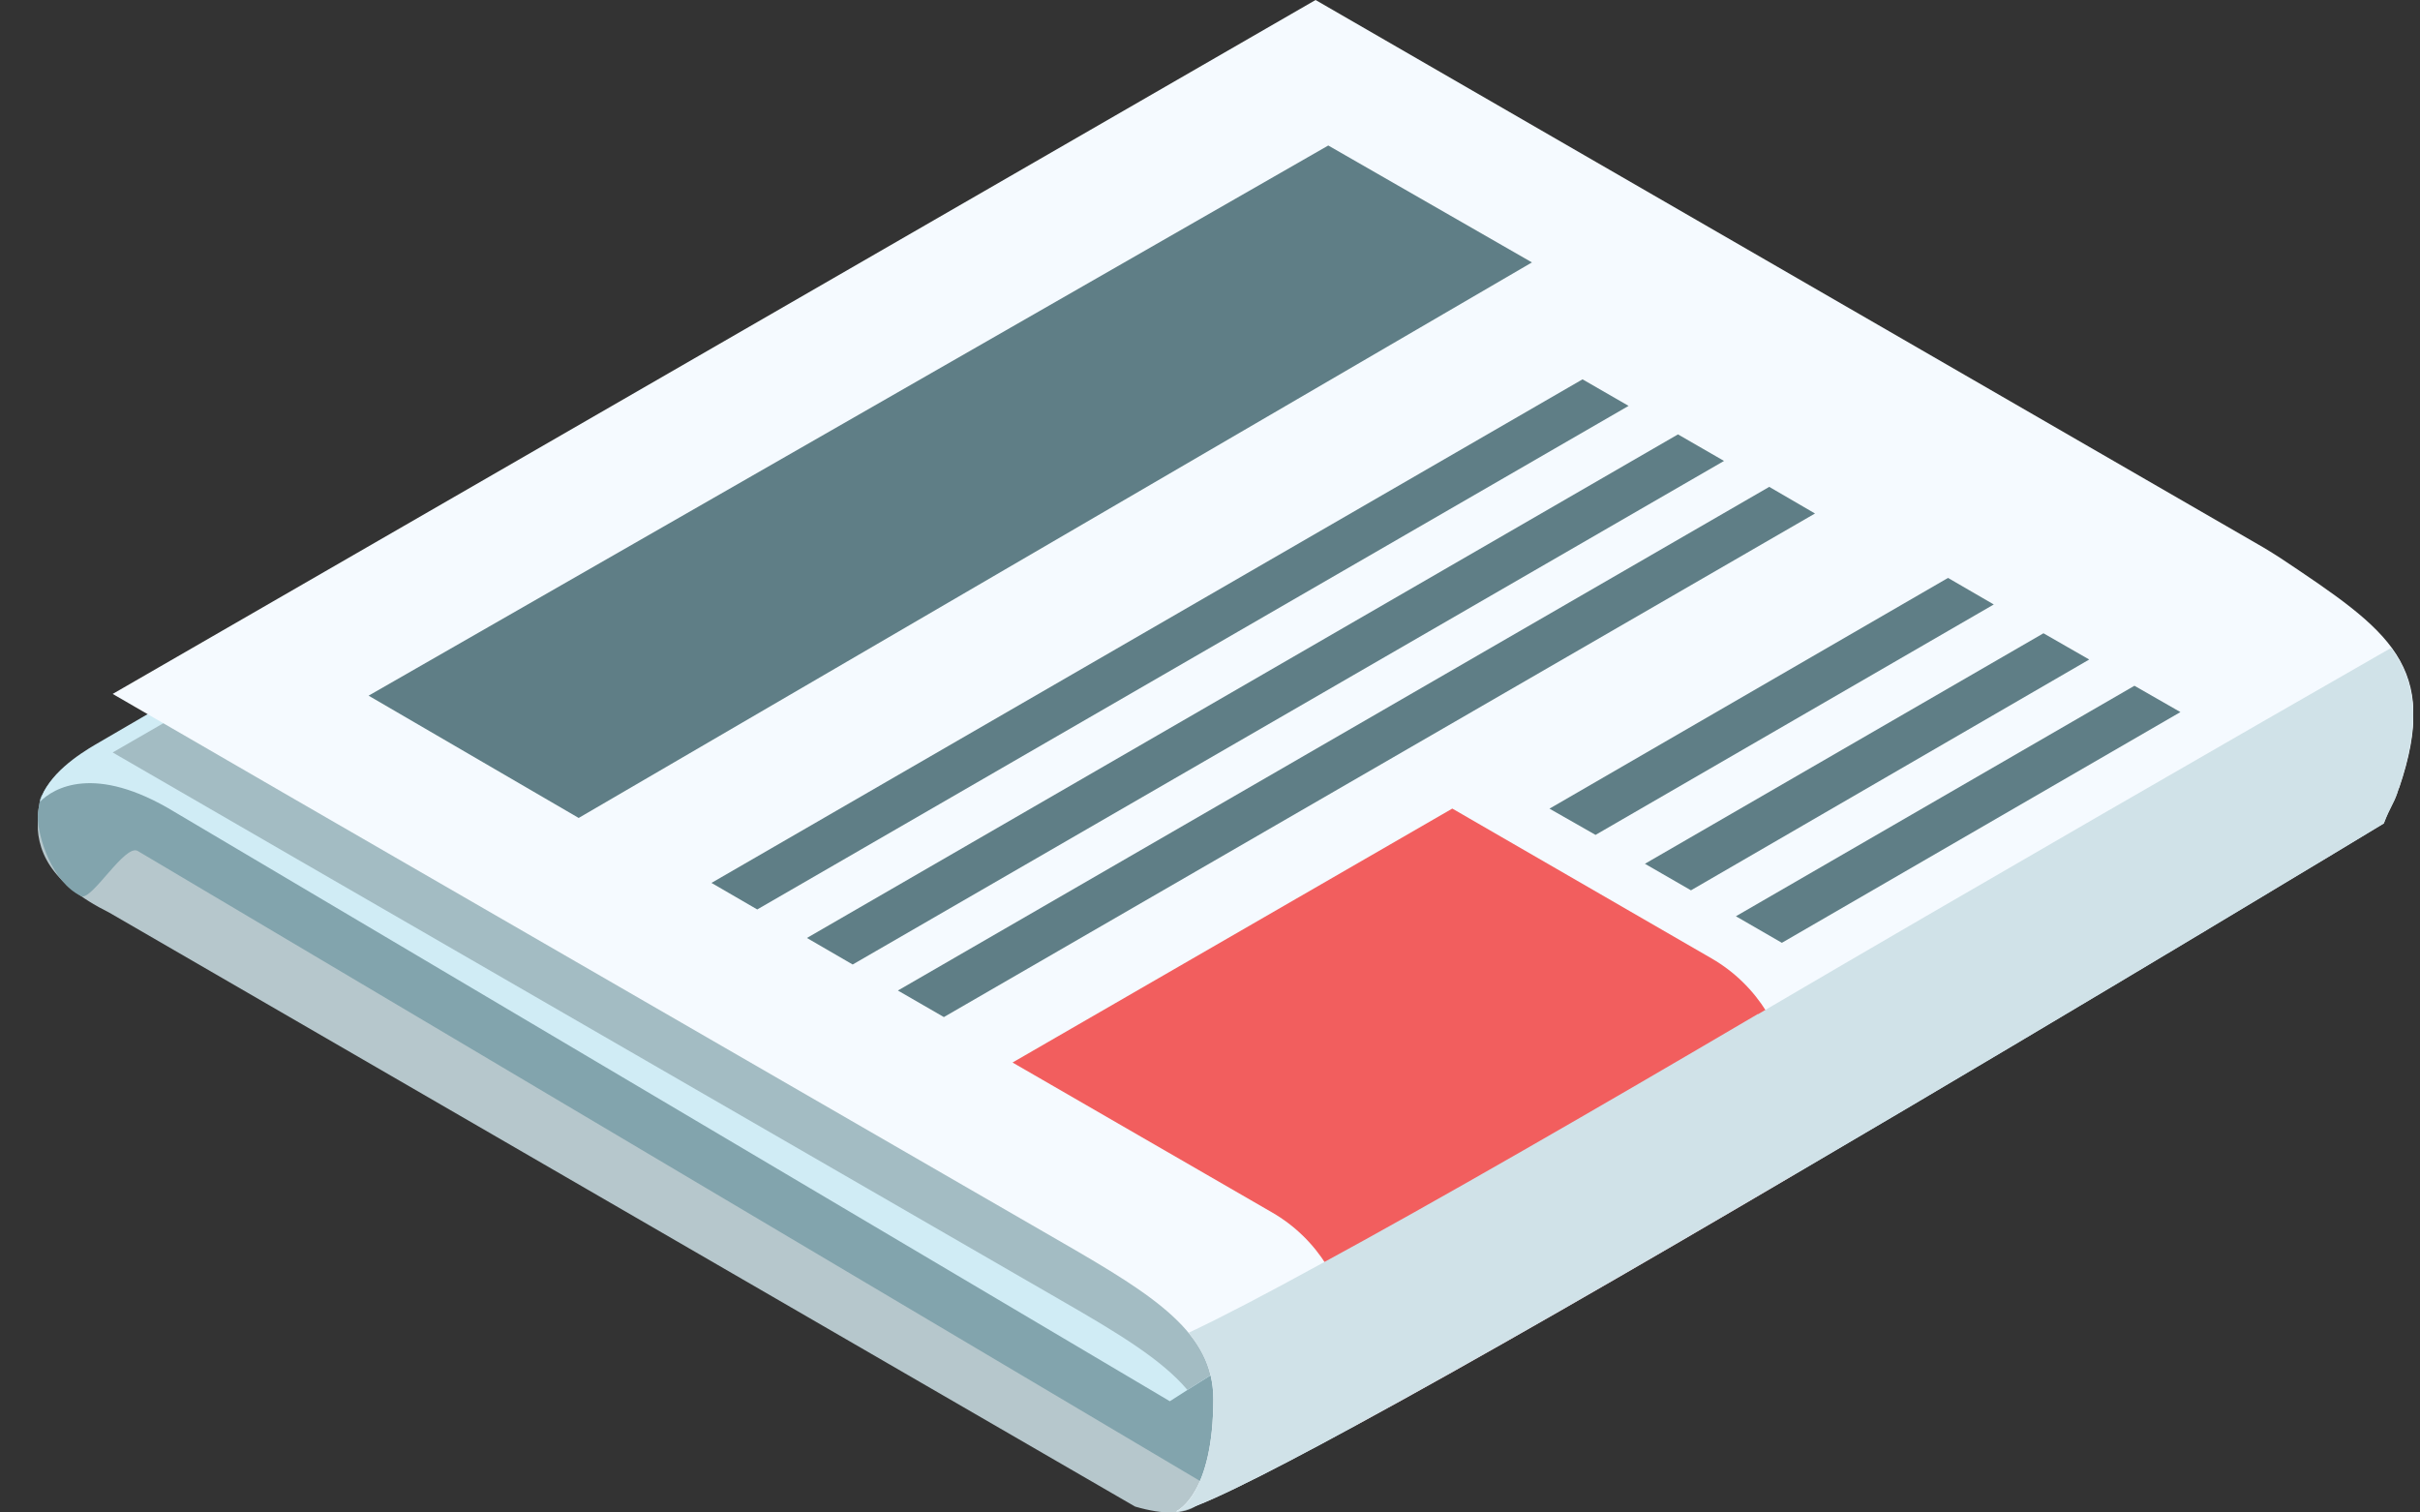 <svg width="32" height="20" viewBox="0 0 32 20" fill="none" xmlns="http://www.w3.org/2000/svg">
<rect x="0" y="0" width="32" height="20" fill="#333333" stroke="none"/>
<g clip-path="url(#clip0_754_5013)">
<path d="M16.205 18.45L16.048 19.324C16.048 19.858 15.794 20.15 15.01 19.922L1.445 12.068C0.65 11.672 0.47 11.235 0.5 10.801C0.5 10.734 0.515 10.667 0.526 10.6C0.53 10.57 0.541 10.54 0.556 10.514C0.687 10.215 1.172 9.89 1.639 9.86C1.748 9.853 1.856 9.86 1.957 9.89L3.888 9.177L14.035 15.037C15.23 15.724 16.13 16.912 16.201 18.279C16.201 18.338 16.205 18.394 16.205 18.454V18.45Z" fill="#B6C7CC"/>
<path d="M22.035 14.603L17.135 18.849L16.153 19.465L15.921 19.615L1.822 11.253C1.654 11.152 1.213 11.914 1.075 11.85C0.687 11.667 0.5 11.066 0.5 10.801C0.5 10.733 0.515 10.666 0.526 10.599C0.53 10.569 0.541 10.539 0.556 10.513C0.631 10.453 0.705 10.405 0.776 10.364L1.635 9.863L16.679 1.098L18.999 2.494L26.987 7.301C28.231 8.018 22.035 13.165 22.035 14.603Z" fill="#82A4AD"/>
<path d="M0.534 10.596C0.534 10.596 0.564 10.514 0.627 10.45C0.593 10.499 0.564 10.544 0.534 10.596Z" fill="#A5C6D1"/>
<path d="M22.517 14.088L15.701 18.38L15.469 18.529L2.304 10.734C1.247 10.092 0.705 10.424 0.53 10.6C0.623 10.245 1.045 9.972 1.262 9.845L17.165 0.583L19.484 1.98L27.473 6.787C28.716 7.504 22.52 12.65 22.52 14.088H22.517Z" fill="#D0ECF5"/>
<path d="M22.517 14.088L15.701 18.379C15.365 17.98 14.786 17.629 14.031 17.195L3.884 11.335L1.49 9.95L17.396 0.773L19.484 1.98L27.473 6.787C28.717 7.504 22.521 12.65 22.521 14.088H22.517Z" fill="#A3BCC3"/>
<path d="M31.719 10.424L31.697 10.491C31.648 10.626 31.604 10.667 31.521 10.887C31.521 10.887 27.667 13.221 23.742 15.522C21.628 16.766 19.492 17.998 17.923 18.85C16.657 19.541 15.761 19.985 15.551 19.985C15.581 19.97 16.044 19.742 16.044 18.499C16.044 17.625 15.275 17.139 14.031 16.422L3.884 10.562L1.49 9.176L17.396 0L29.934 7.242C30.009 7.287 30.087 7.335 30.162 7.384C31.593 8.34 32.276 8.799 31.723 10.424H31.719Z" fill="#F5FAFF"/>
<path d="M11.873 13.098L23.395 6.438L24 6.79L12.481 13.449L11.873 13.098Z" fill="#5F7E86"/>
<path d="M10.67 12.403L22.188 5.744L22.797 6.095L11.275 12.754L10.67 12.403Z" fill="#5F7E86"/>
<path d="M9.408 11.675L20.926 5.016L21.535 5.367L10.013 12.026L9.408 11.675Z" fill="#5F7E86"/>
<path d="M22.954 12.116L28.224 9.068L28.832 9.416L23.562 12.467L22.954 12.116Z" fill="#5F7E86"/>
<path d="M21.751 11.422L27.021 8.374L27.626 8.721L22.36 11.773L21.751 11.422Z" fill="#5F7E86"/>
<path d="M20.489 10.693L25.759 7.642L26.364 7.993L21.098 11.04L20.489 10.693Z" fill="#5F7E86"/>
<path d="M23.742 15.521C21.628 16.765 19.492 17.998 17.923 18.849L17.852 17.695C17.808 17.004 17.419 16.377 16.822 16.033L13.389 14.05L19.204 10.692L22.637 12.676C23.234 13.023 23.623 13.647 23.667 14.341L23.742 15.525V15.521Z" fill="#F25E5E"/>
<g style="mix-blend-mode:multiply">
<path d="M23.245 13.408C21.131 14.651 18.995 15.884 17.426 16.735C16.724 17.12 16.138 17.426 15.716 17.624C15.928 17.882 16.044 18.162 16.044 18.502C16.044 19.746 15.581 19.974 15.551 19.988C15.76 19.988 16.653 19.544 17.923 18.853C19.491 18.002 21.628 16.769 23.742 15.525C27.667 13.225 31.521 10.89 31.521 10.89C31.607 10.67 31.652 10.629 31.697 10.495L31.719 10.427C32.014 9.557 31.955 9.023 31.619 8.567C29.747 9.639 26.054 11.764 23.245 13.412V13.408Z" fill="#D0E2E8"/>
</g>
<path d="M4.874 9.199L17.564 1.924L20.257 3.47L7.652 10.816L4.874 9.199Z" fill="#5F7E86"/>
</g>
<defs>
<clipPath id="clip0_754_5013">
<rect width="31.41" height="20" fill="white" transform="translate(0.5)"/>
</clipPath>
</defs>
</svg>

